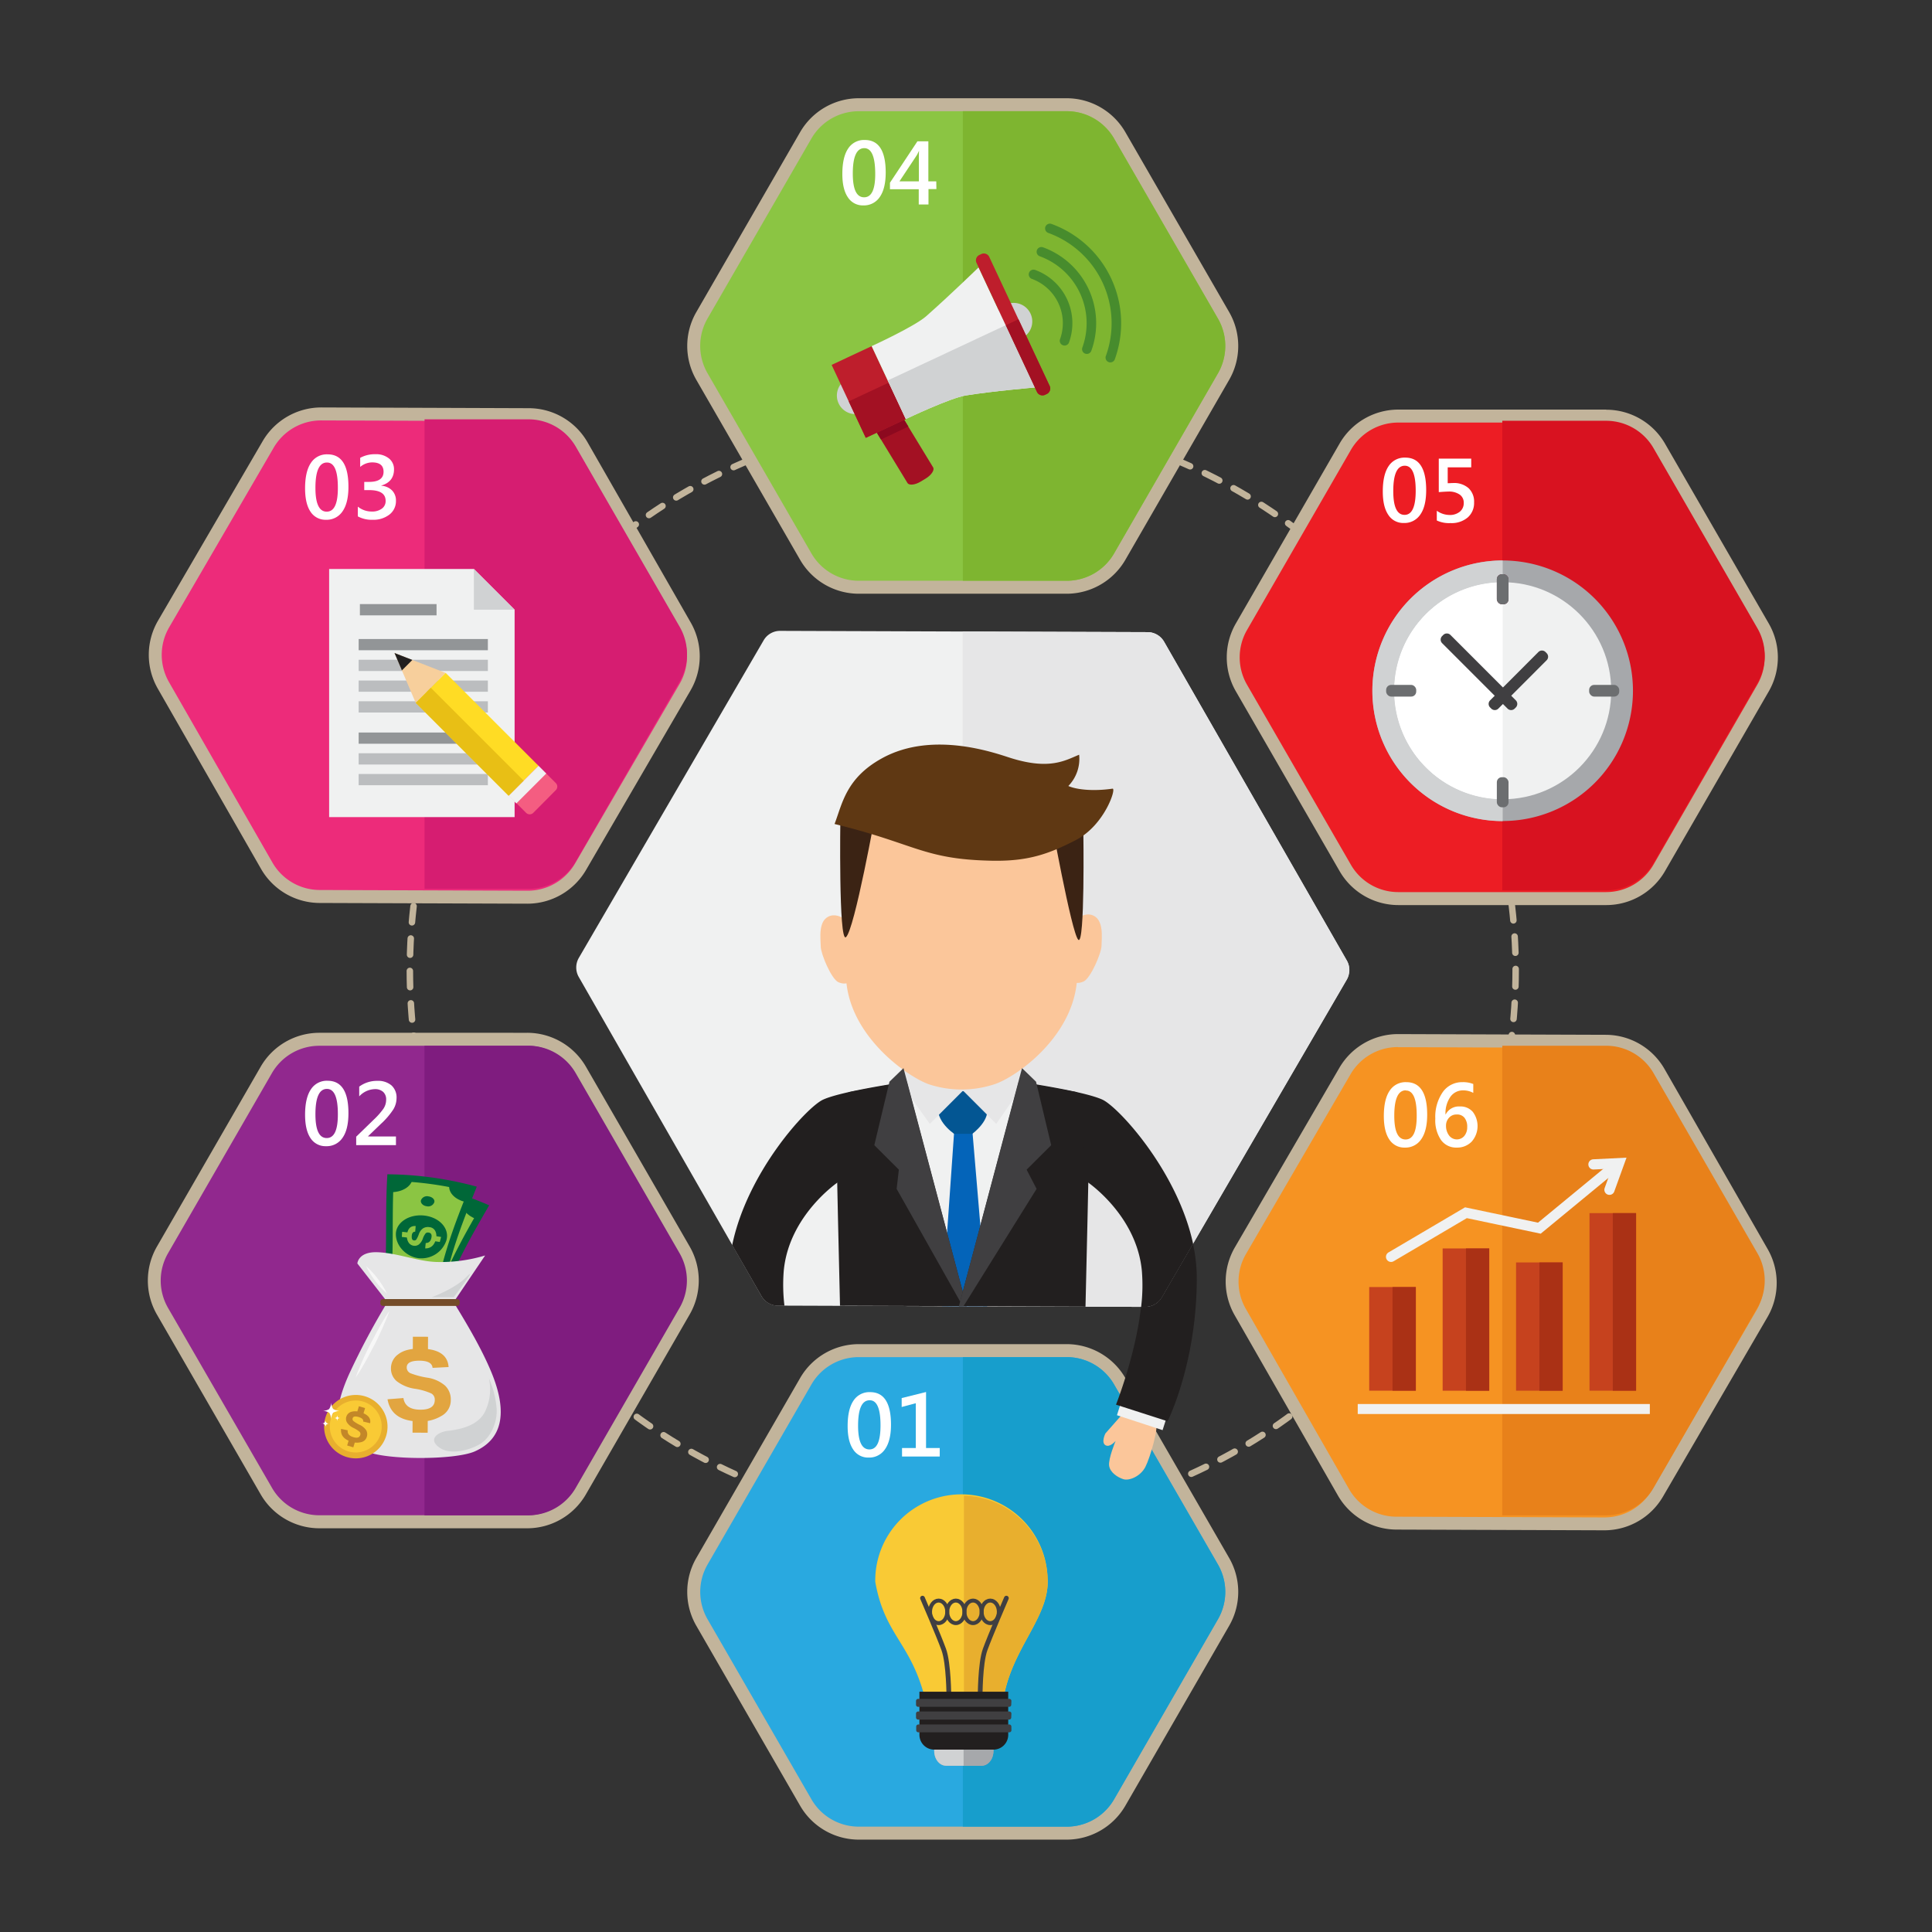 <svg id="Capa_1" data-name="Capa 1" xmlns="http://www.w3.org/2000/svg" viewBox="0 0 595.28 595.28"><rect x="0" y="0" width="595.28" height="595.28" fill="#333333" stroke="none"/><defs><style>.cls-1,.cls-21,.cls-26,.cls-28,.cls-41{fill:none;}.cls-1{stroke:#c2b49b;stroke-width:2px;stroke-dasharray:5 5;}.cls-1,.cls-2,.cls-21,.cls-26,.cls-28,.cls-41{stroke-linecap:round;}.cls-1,.cls-21,.cls-26,.cls-28,.cls-32,.cls-41{stroke-miterlimit:10;}.cls-2,.cls-27{fill:#221f1f;}.cls-2{stroke:#221f1f;stroke-linejoin:round;stroke-width:7.04px;}.cls-3{fill:#29a9e0;}.cls-4{fill:#c2b49b;}.cls-32,.cls-5{fill:#8bc543;}.cls-6{fill:#91288e;}.cls-7{fill:#ed1d24;}.cls-8{fill:#f0f1f1;}.cls-9{fill:#ed2b7a;}.cls-10{fill:#f69322;}.cls-11{fill:#179ecc;}.cls-12{fill:#e8811a;}.cls-13{fill:#d81220;}.cls-14{fill:#7eb530;}.cls-15{fill:#d61d71;}.cls-16{fill:#7f1c7f;}.cls-17{fill:#fff;}.cls-18{fill:#e6e6e7;}.cls-19{fill:#c6421e;}.cls-20{fill:#aa3115;}.cls-21{stroke:#f0f1f1;stroke-width:3.15px;}.cls-22{fill:#f9ca35;}.cls-23{fill:#e8af2e;}.cls-24{fill:#a6a8ab;}.cls-25{fill:#d0d2d3;}.cls-26,.cls-28{stroke:#403f41;}.cls-26{stroke-width:1.46px;}.cls-28{stroke-width:1.21px;}.cls-29{fill:#403f41;}.cls-30{fill:#773249;}.cls-31{fill:#6c6e70;}.cls-32{stroke:#006738;stroke-width:2.04px;}.cls-33{fill:#006738;}.cls-34{fill:#e2a540;}.cls-35{fill:#744c29;}.cls-36{fill:#f7f7f7;}.cls-37{fill:#c38728;}.cls-38{fill:#a31123;}.cls-39{fill:#8c091f;}.cls-40{fill:#be1e2c;}.cls-41{stroke:#478c2d;stroke-width:2.94px;}.cls-42{fill:#0464b9;}.cls-43{fill:#fbc69a;}.cls-44{fill:#035693;}.cls-45{fill:#3b2314;}.cls-46{fill:#5f3813;}.cls-47{fill:#929597;}.cls-48{fill:#bbbdbf;}.cls-49{fill:#f45d81;}.cls-50{fill:#f7cf9c;}.cls-51{fill:#ffdc24;}.cls-52{fill:#e8bf15;}</style></defs><title>business2</title><circle class="cls-1" cx="296.64" cy="298.96" r="170.36"/><polygon class="cls-2" points="264.61 243.07 232.58 298.54 264.61 354.02 328.67 354.02 360.7 298.54 328.67 243.07 264.61 243.07"/><path class="cls-3" d="M264.61,564.82a18.89,18.89,0,0,1-16.33-9.43l-32-55.47a18.92,18.92,0,0,1,0-18.87l32-55.47a18.91,18.91,0,0,1,16.33-9.43h64.06A18.9,18.9,0,0,1,345,425.58l32,55.47a18.92,18.92,0,0,1,0,18.87l-32,55.47a18.89,18.89,0,0,1-16.33,9.43Z"/><path class="cls-4" d="M328.67,418.15a16.85,16.85,0,0,1,14.6,8.43l32,55.47a16.89,16.89,0,0,1,0,16.87l-32,55.47a16.85,16.85,0,0,1-14.6,8.43H264.61a16.85,16.85,0,0,1-14.6-8.43l-32-55.47a16.89,16.89,0,0,1,0-16.87l32-55.47a16.85,16.85,0,0,1,14.6-8.43h64.06m0-4H264.61a20.92,20.92,0,0,0-18.07,10.43l-32,55.47a20.91,20.91,0,0,0,0,20.87l32,55.47a20.91,20.91,0,0,0,18.06,10.43h64.06a20.94,20.94,0,0,0,18.07-10.43l32-55.47a20.91,20.91,0,0,0,0-20.87l-32-55.47a20.92,20.92,0,0,0-18.07-10.43Z"/><path class="cls-5" d="M264.61,180.94a18.89,18.89,0,0,1-16.33-9.43l-32-55.48a18.9,18.9,0,0,1,0-18.86l32-55.47a18.9,18.9,0,0,1,16.33-9.43h64.06A18.89,18.89,0,0,1,345,41.7l32,55.47A18.9,18.9,0,0,1,377,116l-32,55.48a18.89,18.89,0,0,1-16.33,9.43Z"/><path class="cls-4" d="M328.67,34.27a16.85,16.85,0,0,1,14.6,8.43l32,55.47a16.87,16.87,0,0,1,0,16.86l-32,55.48a16.85,16.85,0,0,1-14.6,8.43H264.61a16.85,16.85,0,0,1-14.6-8.43L218,115a16.87,16.87,0,0,1,0-16.86L250,42.7a16.85,16.85,0,0,1,14.6-8.43h64.06m0-4H264.61A20.92,20.92,0,0,0,246.54,40.7l-32,55.47a20.89,20.89,0,0,0,0,20.86l32,55.48a20.91,20.91,0,0,0,18.06,10.43h64.06a20.94,20.94,0,0,0,18.07-10.43l32-55.48a20.89,20.89,0,0,0,0-20.86l-32-55.47a20.92,20.92,0,0,0-18.07-10.43Z"/><polygon class="cls-2" points="264.6 243.07 232.58 298.56 264.62 354.03 328.68 354.01 360.7 298.53 328.66 243.06 264.6 243.07"/><path class="cls-6" d="M98.42,468.89a18.89,18.89,0,0,1-16.33-9.43L50,404a19,19,0,0,1,0-18.87l32-55.48a18.91,18.91,0,0,1,16.33-9.43h64.06a18.9,18.9,0,0,1,16.33,9.42l32,55.47a18.9,18.9,0,0,1,0,18.86l-32,55.48a18.9,18.9,0,0,1-16.33,9.44Z"/><path class="cls-4" d="M162.45,322.21a16.86,16.86,0,0,1,14.6,8.42l32,55.47a16.84,16.84,0,0,1,0,16.86l-32,55.48a16.86,16.86,0,0,1-14.6,8.44H98.42a16.85,16.85,0,0,1-14.6-8.43L51.78,403a16.86,16.86,0,0,1,0-16.87l32-55.48a16.85,16.85,0,0,1,14.6-8.43h64.06m0-4H98.39a20.91,20.91,0,0,0-18.06,10.43l-32,55.48a21,21,0,0,0,0,20.87l32,55.46a20.92,20.92,0,0,0,18.07,10.43h64.06a20.9,20.9,0,0,0,18.06-10.44l32-55.48a20.94,20.94,0,0,0,0-20.86l-32-55.47a20.93,20.93,0,0,0-18.07-10.42Z"/><path class="cls-7" d="M430.83,276.88a18.9,18.9,0,0,1-16.33-9.43l-32-55.46a19,19,0,0,1,0-18.87l32-55.48a18.93,18.93,0,0,1,16.33-9.43l64.06,0a18.94,18.94,0,0,1,16.34,9.43l32,55.47a18.9,18.9,0,0,1,0,18.86l-32,55.48a18.9,18.9,0,0,1-16.33,9.44Z"/><path class="cls-4" d="M494.86,130.19a16.86,16.86,0,0,1,14.6,8.43l32,55.47a16.84,16.84,0,0,1,0,16.86l-32,55.48a16.86,16.86,0,0,1-14.6,8.44H430.83a16.85,16.85,0,0,1-14.6-8.43l-32-55.46a16.86,16.86,0,0,1,0-16.87l32-55.48a16.85,16.85,0,0,1,14.6-8.43l64.06,0h0m0-4h0l-64.06,0a20.91,20.91,0,0,0-18.06,10.43l-32,55.49a20.91,20.91,0,0,0,0,20.86l32,55.46a20.92,20.92,0,0,0,18.07,10.43h64.06A20.9,20.9,0,0,0,513,268.43L545,213a20.91,20.91,0,0,0,0-20.86l-32-55.47a20.94,20.94,0,0,0-18.07-10.43Z"/><path class="cls-8" d="M415,296,358.7,197.77a5.9,5.9,0,0,0-5.1-3l-113.2-.39a5.84,5.84,0,0,0-5.12,2.93l-56.94,97.84a5.89,5.89,0,0,0,0,5.9l56.26,98.23a5.9,5.9,0,0,0,5.1,3l113.2.39h0a5.89,5.89,0,0,0,5.1-2.93l56.94-97.83A5.91,5.91,0,0,0,415,296Z"/><path class="cls-9" d="M98.46,276.22a18.94,18.94,0,0,1-16.3-9.49L50.33,211.14a18.9,18.9,0,0,1,.06-18.86l32.23-55.36a18.92,18.92,0,0,1,16.3-9.38l64.12.23a18.91,18.91,0,0,1,16.3,9.48l31.83,55.59a18.9,18.9,0,0,1-.06,18.86l-32.22,55.37a18.93,18.93,0,0,1-16.3,9.37Z"/><path class="cls-4" d="M99,129.54l64.05.23a16.86,16.86,0,0,1,14.58,8.48l31.83,55.59a16.87,16.87,0,0,1-.06,16.86l-32.22,55.36a16.86,16.86,0,0,1-14.57,8.38h-.06l-64.06-.22a16.86,16.86,0,0,1-14.57-8.49L52.06,210.15a16.87,16.87,0,0,1,.06-16.86l32.22-55.37a16.89,16.89,0,0,1,14.58-8.38H99m0-4h-.06a20.94,20.94,0,0,0-18,10.37L48.67,191.27a20.92,20.92,0,0,0-.08,20.86l31.84,55.59a20.92,20.92,0,0,0,18,10.5l64.05.22h.08a20.94,20.94,0,0,0,18-10.37l32.22-55.36a20.91,20.91,0,0,0,.07-20.86l-31.83-55.59a20.91,20.91,0,0,0-18-10.49L99,125.54Z"/><path class="cls-10" d="M430.24,469.32a18.92,18.92,0,0,1-16.3-9.49l-31.83-55.59a18.9,18.9,0,0,1,.06-18.86L414.4,330a18.91,18.91,0,0,1,16.3-9.37l64.12.22a18.9,18.9,0,0,1,16.3,9.49L543,385.94a18.9,18.9,0,0,1-.06,18.86l-32.22,55.37a18.93,18.93,0,0,1-16.3,9.37Z"/><path class="cls-4" d="M430.76,322.65l64.05.22a16.84,16.84,0,0,1,14.57,8.48l31.84,55.59a16.87,16.87,0,0,1-.06,16.86l-32.22,55.36a16.86,16.86,0,0,1-14.57,8.38h-.06l-64.06-.22a16.86,16.86,0,0,1-14.57-8.48l-31.84-55.59a16.87,16.87,0,0,1,.06-16.86L416.12,331a16.86,16.86,0,0,1,14.58-8.38h.06m0-4h-.06a20.93,20.93,0,0,0-18,10.36l-32.23,55.37a20.94,20.94,0,0,0-.07,20.86l31.84,55.59a20.92,20.92,0,0,0,18,10.49l64.06.22h.08a20.9,20.9,0,0,0,18-10.37l32.23-55.36a20.94,20.94,0,0,0,.07-20.86l-31.84-55.59a20.93,20.93,0,0,0-18-10.49l-64.06-.22Z"/><path class="cls-11" d="M343.27,554.39l32-55.47a16.89,16.89,0,0,0,0-16.87l-32-55.47a16.85,16.85,0,0,0-14.6-8.43h-32V562.82h32A16.85,16.85,0,0,0,343.27,554.39Z"/><path class="cls-12" d="M509.48,458.45l32-55.47a16.87,16.87,0,0,0,0-16.86l-32-55.48a16.87,16.87,0,0,0-14.6-8.43h-32V466.89h32A16.86,16.86,0,0,0,509.48,458.45Z"/><path class="cls-13" d="M509.48,265.9l32-55.48a16.87,16.87,0,0,0,0-16.86l-32-55.47a16.86,16.86,0,0,0-14.6-8.44h-32V274.33h32A16.85,16.85,0,0,0,509.48,265.9Z"/><path class="cls-14" d="M343.27,170.51l32-55.48a16.87,16.87,0,0,0,0-16.86l-32-55.47a16.86,16.86,0,0,0-14.6-8.44h-32V178.94h32A16.85,16.85,0,0,0,343.27,170.51Z"/><path class="cls-15" d="M209.41,193.11l-32-55.48a16.86,16.86,0,0,0-14.6-8.43h-32V273.88h32a16.85,16.85,0,0,0,14.6-8.44l32-55.47A16.82,16.82,0,0,0,209.41,193.11Z"/><path class="cls-16" d="M177.38,330.64a16.87,16.87,0,0,0-14.6-8.43h-32V466.89h32a16.86,16.86,0,0,0,14.6-8.44l32-55.47a16.82,16.82,0,0,0,0-16.86Z"/><path class="cls-17" d="M266,63.29a5.43,5.43,0,0,1-4.75-2.49q-1.71-2.49-1.71-7.19,0-5.18,1.78-7.83a5.83,5.83,0,0,1,5.14-2.65q6.43,0,6.44,10,0,4.95-1.82,7.56A5.85,5.85,0,0,1,266,63.29Zm.31-17.64c-2.36,0-3.55,2.61-3.55,7.82q0,7.32,3.49,7.32t3.42-7.44C269.63,48.21,268.51,45.65,266.27,45.65Z"/><path class="cls-17" d="M288.52,58.26h-2.44V63h-3v-4.7h-8.87v-2l8.46-12.76h3.37V55.88h2.44Zm-5.4-2.38V48.33c0-.54,0-1.14.05-1.8h-.05a12.43,12.43,0,0,1-.67,1.34l-5.31,8Z"/><path class="cls-18" d="M415.74,299v0Z"/><path class="cls-18" d="M414.94,301.91a5.88,5.88,0,0,0,.75-2.19A5.88,5.88,0,0,1,414.94,301.91Z"/><path class="cls-18" d="M415.74,299h0v0A5.9,5.9,0,0,0,415,296L358.7,197.77a5.9,5.9,0,0,0-5.1-3l-57-.2V402.48l56.24.19h0a5.89,5.89,0,0,0,5.1-2.93l56.94-97.83a5.88,5.88,0,0,0,.75-2.19A6.33,6.33,0,0,0,415.74,299Z"/><path class="cls-17" d="M432.52,161.14a5.44,5.44,0,0,1-4.75-2.49c-1.14-1.66-1.71-4.05-1.71-7.19q0-5.18,1.78-7.82A5.84,5.84,0,0,1,433,141q6.42,0,6.43,10,0,5-1.82,7.56A5.83,5.83,0,0,1,432.52,161.14Zm.32-17.64q-3.55,0-3.55,7.82,0,7.32,3.48,7.32c2.28,0,3.43-2.48,3.43-7.44Q436.2,143.51,432.84,143.5Z"/><path class="cls-17" d="M442.7,160.37v-3a6.84,6.84,0,0,0,3.89,1.3,4.82,4.82,0,0,0,3.2-1,3.35,3.35,0,0,0,1.21-2.7,3,3,0,0,0-1.24-2.58,5.75,5.75,0,0,0-3.53-.93c-.52,0-1.5.06-2.92.17V141.31h10V144h-7.25v4.89c.58,0,1.13-.06,1.64-.06a6.75,6.75,0,0,1,4.8,1.59,5.69,5.69,0,0,1,1.69,4.36,5.94,5.94,0,0,1-1.94,4.64,7.64,7.64,0,0,1-5.32,1.75A8.86,8.86,0,0,1,442.7,160.37Z"/><path class="cls-17" d="M432.84,353.59a5.47,5.47,0,0,1-4.76-2.48q-1.69-2.49-1.7-7.2c0-3.45.59-6.05,1.78-7.82a5.82,5.82,0,0,1,5.14-2.66q6.43,0,6.44,10,0,4.95-1.82,7.56A5.83,5.83,0,0,1,432.84,353.59Zm.31-17.64c-2.36,0-3.55,2.61-3.55,7.82q0,7.32,3.48,7.32t3.43-7.44Q436.51,336,433.15,336Z"/><path class="cls-17" d="M453.94,334v2.74a6.39,6.39,0,0,0-3.06-.78,4.73,4.73,0,0,0-4,2,8.88,8.88,0,0,0-1.5,5.41h.06a4.55,4.55,0,0,1,4.35-2.45,5,5,0,0,1,4,1.66,7.25,7.25,0,0,1-.35,9.18,6.2,6.2,0,0,1-4.6,1.83,5.71,5.71,0,0,1-4.84-2.34,10.74,10.74,0,0,1-1.76-6.57,13.38,13.38,0,0,1,2.29-8.18,7.25,7.25,0,0,1,6.08-3.07A8.38,8.38,0,0,1,453.94,334Zm-5.09,9.4a3,3,0,0,0-2.39,1,3.52,3.52,0,0,0-.92,2.43,4.93,4.93,0,0,0,.92,3,3,3,0,0,0,4.73.16,4.17,4.17,0,0,0,.88-2.74,4.36,4.36,0,0,0-.84-2.85A2.88,2.88,0,0,0,448.85,343.39Z"/><path class="cls-17" d="M267.63,449.1a5.44,5.44,0,0,1-4.75-2.49q-1.71-2.49-1.71-7.2c0-3.45.59-6.05,1.78-7.82a5.83,5.83,0,0,1,5.15-2.65q6.42,0,6.43,10c0,3.3-.61,5.81-1.82,7.55A5.83,5.83,0,0,1,267.63,449.1Zm.32-17.65q-3.56,0-3.56,7.83c0,4.87,1.17,7.31,3.49,7.31s3.42-2.48,3.42-7.44C271.3,434,270.19,431.45,268,431.45Z"/><path class="cls-17" d="M289.55,448.77H277.93v-2.61h4.24v-13.8l-4.35,1.16v-2.75l7.51-1.87v17.26h4.22Z"/><path class="cls-17" d="M100.43,353.16a5.46,5.46,0,0,1-4.76-2.49Q94,348.18,94,343.47c0-3.45.6-6.05,1.79-7.82a5.81,5.81,0,0,1,5.14-2.65q6.44,0,6.43,10,0,5-1.81,7.56A5.85,5.85,0,0,1,100.43,353.16Zm.31-17.65q-3.55,0-3.55,7.82,0,7.32,3.48,7.32t3.43-7.44Q104.1,335.52,100.74,335.51Z"/><path class="cls-17" d="M122,352.83H109.75v-2.6l5.4-5.24a22.71,22.71,0,0,0,2.95-3.32,5,5,0,0,0,.88-2.84,3.09,3.09,0,0,0-.92-2.4,3.68,3.68,0,0,0-2.61-.85,6.79,6.79,0,0,0-4.77,2.23v-3a9.14,9.14,0,0,1,5.59-1.78,6.34,6.34,0,0,1,4.33,1.38,5,5,0,0,1,1.58,4,6.76,6.76,0,0,1-1,3.43,23.22,23.22,0,0,1-3.77,4.4l-4,3.85v.07H122Z"/><path class="cls-17" d="M100.43,160.15a5.46,5.46,0,0,1-4.76-2.49Q94,155.17,94,150.46q0-5.16,1.79-7.82a5.81,5.81,0,0,1,5.14-2.65q6.44,0,6.43,10,0,4.95-1.81,7.55A5.85,5.85,0,0,1,100.43,160.15Zm.31-17.64c-2.37,0-3.55,2.6-3.55,7.82q0,7.32,3.48,7.32t3.43-7.44C104.1,145.07,103,142.51,100.74,142.51Z"/><path class="cls-17" d="M110.25,159.1v-3a6.77,6.77,0,0,0,4.3,1.51,5,5,0,0,0,3.11-.89,2.85,2.85,0,0,0,1.16-2.39q0-3.31-5.08-3.32h-1.51v-2.53h1.45q4.5,0,4.5-3.13,0-2.88-3.51-2.88a5.72,5.72,0,0,0-3.69,1.4v-2.8a9.39,9.39,0,0,1,4.7-1.12,6.28,6.28,0,0,1,4.16,1.3,4.19,4.19,0,0,1,1.56,3.35q0,3.86-3.91,5v.06a5.15,5.15,0,0,1,3.33,1.47A4.43,4.43,0,0,1,122,154.3a5.23,5.23,0,0,1-2,4.24,8,8,0,0,1-5.2,1.61A8.83,8.83,0,0,1,110.25,159.1Z"/><rect class="cls-8" x="418.34" y="432.6" width="90" height="3.08"/><rect class="cls-19" x="421.88" y="396.56" width="14.36" height="31.93"/><rect class="cls-20" x="429.06" y="396.56" width="7.18" height="31.93"/><rect class="cls-19" x="444.5" y="384.67" width="14.36" height="43.83"/><rect class="cls-20" x="451.68" y="384.67" width="7.18" height="43.83"/><rect class="cls-19" x="467.12" y="388.98" width="14.36" height="39.52"/><rect class="cls-20" x="474.3" y="388.98" width="7.18" height="39.52"/><rect class="cls-19" x="489.75" y="373.78" width="14.36" height="54.71"/><rect class="cls-20" x="496.92" y="373.78" width="7.18" height="54.71"/><polyline class="cls-21" points="496.92 359.78 474.3 378.42 451.68 373.66 428.61 387.25"/><polyline class="cls-21" points="490.97 358.77 498.87 358.38 495.9 366.59"/><path class="cls-22" d="M322.77,486.36a26.55,26.55,0,0,0-53.09,1C272.6,503.93,280.6,506,285,523.28c9.48,6.31,8.75,4.85,24,1.24,2.18-15.93,13.82-25.55,13.82-37.15A8.39,8.39,0,0,0,322.77,486.36Z"/><path class="cls-23" d="M322.8,487.37a8.39,8.39,0,0,0,0-1A26.54,26.54,0,0,0,297,460.83V527.4c2.62-.43,6.11-1.5,12-2.88C311.16,508.59,322.8,499,322.8,487.37Z"/><path class="cls-24" d="M287.84,531.29v8.2c0,2.52,1.64,4.56,3.66,4.56h10.95c2,0,3.65-2,3.65-4.56v-8.2Z"/><path class="cls-25" d="M287.84,531.29v8.2c0,2.52,1.64,4.56,3.66,4.56h5.41V531.29Z"/><path class="cls-24" d="M306.1,539.49v-8.2h-9.19v12.76h5.54C304.47,544.05,306.1,542,306.1,539.49Z"/><path class="cls-26" d="M284.24,492.41s5,11.56,6.55,15.85,1.57,14.52,1.57,14.52"/><path class="cls-26" d="M310.08,492.41s-5,11.56-6.55,15.85S302,522.78,302,522.78"/><path class="cls-27" d="M283.29,521.24v13.29a4.57,4.57,0,0,0,4.57,4.56h18.23a4.56,4.56,0,0,0,4.56-4.56V521.24Z"/><path class="cls-28" d="M291.86,496.63c0,1.93-1.19,3.48-2.65,3.48s-2.65-1.55-2.65-3.48,1.19-3.47,2.65-3.47S291.86,494.72,291.86,496.63Z"/><path class="cls-28" d="M297.16,496.63c0,1.93-1.19,3.48-2.65,3.48s-2.65-1.55-2.65-3.48,1.18-3.47,2.65-3.47S297.16,494.72,297.16,496.63Z"/><path class="cls-28" d="M302.46,496.63c0,1.93-1.19,3.48-2.65,3.48s-2.65-1.55-2.65-3.48,1.18-3.47,2.65-3.47S302.46,494.72,302.46,496.63Z"/><path class="cls-28" d="M307.76,496.63c0,1.93-1.19,3.48-2.65,3.48s-2.65-1.55-2.65-3.48,1.18-3.47,2.65-3.47S307.76,494.72,307.76,496.63Z"/><path class="cls-29" d="M311.58,525.25a.64.64,0,0,1-.63.65H282.86a.64.64,0,0,1-.62-.65v-1.14a.65.65,0,0,1,.62-.66H311a.65.65,0,0,1,.63.66Z"/><path class="cls-29" d="M311.58,529.17a.65.65,0,0,1-.63.66H282.86a.65.65,0,0,1-.62-.66V528a.65.65,0,0,1,.62-.66H311a.65.65,0,0,1,.63.66Z"/><path class="cls-29" d="M311.64,533.09a.65.65,0,0,1-.62.66H282.93a.65.65,0,0,1-.63-.66V532a.65.65,0,0,1,.63-.66H311a.65.65,0,0,1,.62.66Z"/><path class="cls-24" d="M503.14,212.83A40.14,40.14,0,1,1,463,172.69,40.14,40.14,0,0,1,503.14,212.83Z"/><circle class="cls-8" cx="463" cy="212.83" r="33.44"/><path class="cls-25" d="M463,246.27a33.44,33.44,0,1,1,0-66.88h0v-6.7h0A40.14,40.14,0,1,0,463,253h0v-6.7Z"/><path class="cls-17" d="M429.56,212.83A33.44,33.44,0,0,0,463,246.27h0V179.39h0A33.44,33.44,0,0,0,429.56,212.83Z"/><rect class="cls-30" x="461.2" y="176.92" width="3.6" height="9.27" rx="1.55" ry="1.55"/><rect class="cls-31" x="427.09" y="211.03" width="9.27" height="3.6" rx="1.55" ry="1.55"/><rect class="cls-31" x="489.64" y="211.03" width="9.27" height="3.6" rx="1.55" ry="1.55"/><rect class="cls-31" x="461.2" y="176.92" width="3.6" height="9.27" rx="1.55" ry="1.55"/><rect class="cls-31" x="461.2" y="239.47" width="3.6" height="9.27" rx="1.55" ry="1.55"/><path class="cls-29" d="M467.05,215.79a1.56,1.56,0,0,1,0,2.19l-.35.35a1.55,1.55,0,0,1-2.2,0l-20.15-20.15a1.55,1.55,0,0,1,0-2.2l.35-.35a1.57,1.57,0,0,1,2.2,0Z"/><path class="cls-29" d="M461.67,218.33a1.54,1.54,0,0,1-2.19,0l-.35-.35a1.54,1.54,0,0,1,0-2.19L474,200.9a1.55,1.55,0,0,1,2.2,0l.34.35a1.54,1.54,0,0,1,0,2.19Z"/><path class="cls-32" d="M149.26,371.86c-5.84,10.06-11.53,20.23-14.71,31L119,398.22c2.69-10.86,3.51-21.86,5.82-33.4A106.69,106.69,0,0,1,149.26,371.86Z"/><path class="cls-33" d="M133.63,377.93c4.64,1.33,7,5.29,5.41,8.58a8.07,8.07,0,0,1-9.36,4.07c-3.67-1.07-6.27-4.77-5.72-8.33S129,376.63,133.63,377.93Z"/><path class="cls-33" d="M119,398.22l4.16,1.23a4.43,4.43,0,0,0-3.19-5.39C119.64,395.45,119.32,396.84,119,398.22Z"/><path class="cls-5" d="M130,382.39q-.9-.18-1.23,1.11c-.23.85-.07,1.35.45,1.5a.76.76,0,0,0,.82-.22,8.36,8.36,0,0,0,1-1.52,3.46,3.46,0,0,1,1.53-1.55,2.81,2.81,0,0,1,2-.07,2.22,2.22,0,0,1,1.63,1.51,3.46,3.46,0,0,1-.14,2.3c-.75,1.89-2,2.71-3.72,2.5.13-.54.25-1.09.38-1.63a1.67,1.67,0,0,0,1.94-1.3c.36-.95.14-1.54-.65-1.77a1,1,0,0,0-.89.12,5.56,5.56,0,0,0-1.09,1.48,4.09,4.09,0,0,1-1.46,1.61,2.09,2.09,0,0,1-1.63.16,2.2,2.2,0,0,1-1.42-1.19,3.29,3.29,0,0,1-.15-2.34c.44-1.89,1.47-2.69,3-2.36Z"/><path class="cls-5" d="M127.7,382.29c-.13.52-.25,1-.38,1.55l-1.67-.44.33-1.55Z"/><path class="cls-5" d="M137.63,385.13c-.21.5-.42,1-.62,1.49l-1.62-.49c.19-.5.38-1,.58-1.5Z"/><path class="cls-33" d="M134.31,402.76c.42-1.37.87-2.73,1.35-4.09a4.4,4.4,0,0,0-5.49,2.87Z"/><path class="cls-33" d="M148.88,371.71q-3.15-1.31-6.34-2.41c-1,2.33.82,5.05,4.16,6.29Z"/><path class="cls-33" d="M124.78,364.82c-.28,1.47-.55,2.94-.8,4.4,3.53.64,6.79-.65,7.52-3.11C129.29,365.61,127.05,365.17,124.78,364.82Z"/><path class="cls-33" d="M128.88,393.31a1.48,1.48,0,0,1,1.05,1.84,1.51,1.51,0,0,1-1.87,1,1.53,1.53,0,0,1-1.06-1.84A1.49,1.49,0,0,1,128.88,393.31Z"/><path class="cls-33" d="M135.59,372.22c1.14.33,1.8,1.25,1.49,2a2.05,2.05,0,0,1-2.5.87c-1.08-.3-1.76-1.2-1.51-2A2,2,0,0,1,135.59,372.22Z"/><path class="cls-32" d="M145.53,366.32C141.19,377.1,137,388,135.4,399.08c-5.35-.78-10.69-1.56-16.08-2.33,1.1-11.14.33-22.14,1-33.9A106.43,106.43,0,0,1,145.53,366.32Z"/><path class="cls-33" d="M130.93,374.56c4.78.65,7.68,4.23,6.58,7.71a8.09,8.09,0,0,1-8.68,5.38c-3.78-.54-6.89-3.83-6.85-7.43S126.15,373.94,130.93,374.56Z"/><path class="cls-33" d="M119.32,396.75l4.29.62a4.43,4.43,0,0,0-3.94-4.88C119.59,393.91,119.47,395.33,119.32,396.75Z"/><path class="cls-5" d="M127.93,379.5c-.61,0-1,.39-1.06,1.27s.12,1.35.67,1.42a.74.74,0,0,0,.77-.33,7.89,7.89,0,0,0,.76-1.64,3.53,3.53,0,0,1,1.3-1.76,2.8,2.8,0,0,1,1.95-.35,2.18,2.18,0,0,1,1.83,1.26,3.43,3.43,0,0,1,.2,2.29c-.47,2-1.57,3-3.32,3,0-.55.09-1.11.14-1.67.94,0,1.51-.51,1.74-1.56s-.09-1.55-.9-1.66a1,1,0,0,0-.87.25,5.55,5.55,0,0,0-.86,1.62,4.12,4.12,0,0,1-1.22,1.8,2.13,2.13,0,0,1-1.6.39,2.21,2.21,0,0,1-1.57-1,3.34,3.34,0,0,1-.48-2.3c.16-1.93,1.07-2.87,2.67-2.77Z"/><path class="cls-5" d="M125.68,379.73l-.15,1.58-1.72-.19c0-.53.07-1.06.11-1.59Z"/><path class="cls-5" d="M135.91,381.12c-.13.52-.27,1-.4,1.55l-1.67-.25c.12-.52.23-1,.36-1.56Z"/><path class="cls-33" d="M135.15,399c.22-1.42.47-2.83.75-4.24a4.4,4.4,0,0,0-5,3.62Z"/><path class="cls-33" d="M145.13,366.22c-2.21-.56-4.41-1.05-6.62-1.48-.68,2.46,1.53,4.88,5,5.63C144.06,369,144.6,367.6,145.13,366.22Z"/><path class="cls-33" d="M120.29,362.85c-.07,1.5-.12,3-.16,4.47,3.58.13,6.62-1.61,7-4.15C124.86,363,122.59,362.88,120.29,362.85Z"/><path class="cls-33" d="M128.43,390.46a1.49,1.49,0,0,1,1.3,1.67,1.53,1.53,0,0,1-3-.43A1.49,1.49,0,0,1,128.43,390.46Z"/><path class="cls-33" d="M132.05,368.63c1.18.16,2,1,1.76,1.81a2,2,0,0,1-2.35,1.22c-1.1-.14-1.91-.93-1.78-1.77A2,2,0,0,1,132.05,368.63Z"/><path class="cls-18" d="M119.37,401.21l-9.26-11.91s.22-3.68,6.19-3.47,12.35,2.78,18,3a47.55,47.55,0,0,0,15.18-2l-9.68,14.33Z"/><path class="cls-18" d="M151.52,423.09c-3-7.32-7.55-15-11.77-21.88H119.37a223.54,223.54,0,0,0-11.67,21.88c-7,15.4-3,20.47,5.22,24.11,6.12,2.7,27.25,2.7,33.37,0C154.54,443.56,156.62,435.64,151.52,423.09Z"/><path class="cls-34" d="M133.28,421.46q-.18-2.2-4.06-2.21c-2.59,0-3.9.67-3.9,2.06a1.91,1.91,0,0,0,1.25,1.84,25.6,25.6,0,0,0,5,1.32,10.83,10.83,0,0,1,5.55,2.45,5.86,5.86,0,0,1,1.77,4.44,5.46,5.46,0,0,1-2.87,4.91,12.23,12.23,0,0,1-6.52,1.71q-8.88,0-10.1-6.84l4.9-.38c.36,2.38,2.1,3.58,5.24,3.59q4.41,0,4.42-3a2.15,2.15,0,0,0-1.06-2,19.14,19.14,0,0,0-5-1.44,12,12,0,0,1-5.7-2.37,5.09,5.09,0,0,1-1.74-4,5.26,5.26,0,0,1,2.27-4.28c1.51-1.17,3.7-1.74,6.57-1.73q8.52,0,8.92,5.68Z"/><rect class="cls-34" x="127.41" y="411.62" width="4.24" height="4.67" transform="translate(-284.91 541.93) rotate(-89.78)"/><rect class="cls-34" x="127.32" y="436.95" width="4.25" height="4.67" transform="translate(-310.35 566.99) rotate(-89.77)"/><path class="cls-35" d="M141.64,401.65a.84.84,0,0,1-.91.73H118.1a.84.84,0,0,1-.91-.73V401a.84.84,0,0,1,.91-.74h22.63a.84.84,0,0,1,.91.74Z"/><path class="cls-25" d="M135.35,446c3.77,2.71,10.49.4,13-1.36,3.46-2.45,5-7.35,4.65-10.85a28.75,28.75,0,0,0-2.36-9.13,15.74,15.74,0,0,1-1,9.86c-2,4.72-7.83,5.92-11.69,6.35C135.25,441.15,131.61,443.27,135.35,446Z"/><path class="cls-25" d="M133.06,399.68s7.13-2.59,10.65-6.21c4-4.09-3.91,6.21-3.91,6.21Z"/><path class="cls-36" d="M112.84,390.17a4.43,4.43,0,0,1,.36.3c.22.19.52.48.87.83a29.73,29.73,0,0,1,2.36,2.74,29.11,29.11,0,0,1,2,3c.25.43.44.8.57,1.06s.19.42.19.42-.13-.1-.35-.3-.53-.47-.88-.83a28.1,28.1,0,0,1-2.35-2.74,27.57,27.57,0,0,1-2-3c-.25-.43-.44-.8-.57-1.06S112.84,390.17,112.84,390.17Z"/><path class="cls-36" d="M120,403.87s-.11.35-.33.94-.55,1.44-1,2.44c-.83,2-2,4.63-3.34,7.2s-2.7,5.1-3.83,7c-.55.93-1,1.69-1.39,2.22s-.56.83-.56.83.11-.35.33-.94.55-1.44,1-2.44c.83-2,2-4.63,3.35-7.2s2.69-5.1,3.82-7c.56-.93,1-1.69,1.4-2.22S120,403.87,120,403.87Z"/><path class="cls-23" d="M119,442.35a9.77,9.77,0,1,1-6.59-12.14A9.77,9.77,0,0,1,119,442.35Z"/><path class="cls-22" d="M117.27,441.85a8,8,0,1,1-5.4-10A8,8,0,0,1,117.27,441.85Z"/><path class="cls-37" d="M111.89,438c.13-.61-.33-1.07-1.39-1.39s-1.67-.19-1.84.37a.8.8,0,0,0,.29.9,10.39,10.39,0,0,0,1.89,1.15,4.72,4.72,0,0,1,2,1.67,2.53,2.53,0,0,1,.18,2,2.33,2.33,0,0,1-1.76,1.65,5.21,5.21,0,0,1-2.87-.09q-3.62-1.08-3.3-4l2.05.44c-.14,1,.42,1.71,1.7,2.1s1.92.13,2.17-.68a.94.94,0,0,0-.2-.94,8.23,8.23,0,0,0-1.87-1.19,5.06,5.06,0,0,1-2-1.66,2.16,2.16,0,0,1-.23-1.82,2.26,2.26,0,0,1,1.44-1.48,4.51,4.51,0,0,1,2.89.09c2.32.69,3.3,1.83,3,3.4Z"/><rect class="cls-37" x="110.36" y="433.46" width="1.81" height="1.99" transform="translate(-336.82 415.93) rotate(-73.27)"/><rect class="cls-37" x="107.27" y="443.78" width="1.81" height="1.99" transform="translate(-348.92 420.52) rotate(-73.29)"/><path class="cls-17" d="M102.05,437.48a4.41,4.41,0,0,1,.59-2.18,4.63,4.63,0,0,1,2.19-.6,4.06,4.06,0,0,1-2.19-.59,4.08,4.08,0,0,1-.59-2.18,4.07,4.07,0,0,1-.63,2.22,3.81,3.81,0,0,1-2.15.55,4.2,4.2,0,0,1,2.18.6A4.13,4.13,0,0,1,102.05,437.48Z"/><path class="cls-17" d="M103.9,437.92a1.59,1.59,0,0,1,.21-.78,1.62,1.62,0,0,1,.78-.21,1.48,1.48,0,0,1-.78-.22,1.41,1.41,0,0,1-.21-.77,1.43,1.43,0,0,1-.22.79,1.41,1.41,0,0,1-.77.2,1.43,1.43,0,0,1,.78.21A1.52,1.52,0,0,1,103.9,437.92Z"/><path class="cls-17" d="M100.28,440a2.26,2.26,0,0,1,.29-1.08,2.29,2.29,0,0,1,1.08-.3,1.12,1.12,0,0,1-1.37-1.37,2,2,0,0,1-.31,1.1,1.88,1.88,0,0,1-1.06.27,1.13,1.13,0,0,1,1.37,1.38Z"/><path class="cls-38" d="M287.51,144c.5.82-.52,2.37-2.29,3.45l-1.5.91c-1.77,1.08-3.62,1.28-4.12.45l-20.93-34.36c-.5-.83.52-2.37,2.29-3.45l1.5-.92c1.77-1.08,3.61-1.28,4.12-.45Z"/><path class="cls-39" d="M271.45,135.43l8.43-4-13.3-21.84c-.51-.83-2.35-.63-4.12.45L261,111c-1.77,1.08-2.79,2.62-2.29,3.45Z"/><path class="cls-25" d="M317.52,96.63a5.72,5.72,0,1,1-7.61-2.76A5.72,5.72,0,0,1,317.52,96.63Z"/><path class="cls-25" d="M268.76,119.46a5.72,5.72,0,1,1-7.61-2.76A5.73,5.73,0,0,1,268.76,119.46Z"/><rect class="cls-40" x="260.86" y="108.37" width="13.62" height="24.81" transform="translate(-25.96 124.9) rotate(-25.09)"/><rect class="cls-38" x="263.49" y="120.19" width="13.62" height="12.41" transform="translate(-28.09 126.55) rotate(-25.09)"/><path class="cls-8" d="M318.86,119.39s-13.09,1.12-21.31,2.46c-4.88.79-18.46,7.27-18.46,7.27l-10.52-22.47s13.27-6.07,16.85-9.26c7.67-6.79,16.09-15,16.09-15Z"/><path class="cls-40" d="M323.4,118.88a1.83,1.83,0,0,1-.78,2.47l-.74.35a1.84,1.84,0,0,1-2.4-1L300.91,81.06a1.83,1.83,0,0,1,.78-2.47l.75-.35a1.84,1.84,0,0,1,2.4,1Z"/><path class="cls-25" d="M273.52,117.23l5.57,11.89s13.58-6.48,18.46-7.27c8.22-1.34,21.31-2.46,21.31-2.46l-9-19.18Z"/><path class="cls-38" d="M309.88,100.21l9.53,20.35a1.94,1.94,0,0,0,2.47,1.14l.74-.35a1.92,1.92,0,0,0,.71-2.62L313.8,98.37Z"/><path class="cls-41" d="M318.44,84.55A16,16,0,0,1,328,105"/><path class="cls-41" d="M323.48,70.38a31.07,31.07,0,0,1,18.63,39.81"/><path class="cls-41" d="M320.87,77.58a23.42,23.42,0,0,1,14,30"/><polygon class="cls-8" points="309.28 334.19 285.09 333.29 260.32 342.76 260.32 402.35 332.66 402.61 332.66 342.76 309.28 334.19"/><polygon class="cls-42" points="294 348.54 290.23 402.46 304.17 402.5 299.61 348.54 294 348.54"/><path class="cls-43" d="M346.71,434.73l-6.12,6.94s-1.38,2.76,0,3.61,3.15-1.32,3.15-1.32-2.3,5.51-2,7.65,2.69,3.63,4.42,4.16,5.23-.82,6.76-3.81,4.18-12.37,3.21-13.43S346.71,434.73,346.71,434.73Z"/><polygon class="cls-8" points="344.15 436.05 358.21 440.65 359.43 436.81 345.37 432.2 344.15 436.05"/><path class="cls-44" d="M296.72,336.17s-5.61.12-7,2.68c-3,5.65,4.26,10.49,4.26,10.49h5.61s6-4.39,4.32-8.64C302.55,337.28,296.72,336.17,296.72,336.17Z"/><polygon class="cls-18" points="277.8 334.1 286.49 346.28 297.04 335.72 279.39 324.03 277.8 334.1"/><polygon class="cls-18" points="296.4 335.72 306.96 346.28 314.85 334.9 314.06 324.03 296.4 335.72"/><path class="cls-43" d="M255.88,282.17c-4,1.16-3,7.19-3,9.43s3.3,10.19,5.52,11.07c5.61,2.21,5.61-6.11,5.61-6.11v-9.68S259.83,281,255.88,282.17Z"/><path class="cls-43" d="M336.36,281.91c-3.95-1.17-8.1,4.72-8.1,4.72v9.67s0,8.58,5.62,6.11c2.17-1,5.52-8.82,5.52-11.06S340.31,283.08,336.36,281.91Z"/><path class="cls-43" d="M306.1,239.75H286.46c-14.25,0-25.81,15.31-25.81,34.21v26c0,18.9,19.38,32.13,25.81,34.21a32.34,32.34,0,0,0,19.64,0c6.75-2,25.81-15.31,25.81-34.21V274C331.91,255.06,320.35,239.75,306.1,239.75Z"/><path class="cls-45" d="M260.65,288.75c2.63-2.16,9.2-38.55,9.54-40.47l-11.26,3.65S258.35,290.64,260.65,288.75Z"/><path class="cls-45" d="M323.5,250.56s6.68,37.19,8.75,39,1.55-33.27,1.55-33.27Z"/><path class="cls-46" d="M342.79,243c-5.56.81-10.84.4-13.62-.82a12,12,0,0,0,3.33-9.64c-4.24,1.74-9,4.73-20.81,1.1-4.41-1.36-24.05-8.77-39.94,0-11.1,6.11-12.22,14-14.61,20.25,25,6.09,27.27,10.86,48.28,11.31,11,.23,17.45-1.89,26.17-6.42S344.06,242.84,342.79,243Z"/><path class="cls-27" d="M241.48,391.61c1.58-17.23,16.83-27.45,16.83-27.45l21.08-30.87s-20.14,2.87-25.85,5.56c-5,2.35-23.3,22.26-27.94,44.79l9,15.67a5.9,5.9,0,0,0,5.1,3h2A54.06,54.06,0,0,1,241.48,391.61Z"/><path class="cls-27" d="M261.44,336.51l-3.5,27s.39,18.84.88,38.81l39,.13-18.43-69.19Z"/><polygon class="cls-29" points="274.06 333.29 269.39 352.85 276.95 360.39 276.27 366.31 296.65 402.48 297.83 402.48 278.38 329.11 274.06 333.29"/><path class="cls-27" d="M352.9,402.67h-1.33c-1.66,14.9-7.71,30.13-7.71,30.13l15.89,5.11s9-17.76,9-44.14a50.3,50.3,0,0,0-1.17-10.51L358,399.74A5.89,5.89,0,0,1,352.9,402.67Z"/><path class="cls-27" d="M339.74,338.85c-5.71-2.69-25.85-5.56-25.85-5.56L335,364.16s15.24,10.22,16.83,27.45a55,55,0,0,1-.23,11.06h1.33a5.89,5.89,0,0,0,5.1-2.93l9.59-16.48C362.82,360.89,344.68,341.18,339.74,338.85Z"/><path class="cls-27" d="M331.84,336.51l-17.95-3.22-18.43,69.18,39,.14c.49-20.07.88-39.07.88-39.07Z"/><polygon class="cls-29" points="316.32 360.39 323.89 352.85 319.22 333.29 314.9 329.11 295.45 402.48 296.86 402.48 319.39 366.31 316.32 360.39"/><polygon class="cls-8" points="101.41 175.31 101.41 251.76 158.56 251.76 158.56 187.86 146.01 175.31 101.41 175.31"/><polygon class="cls-25" points="158.56 187.86 146.01 175.31 146.01 187.86 158.56 187.86"/><rect class="cls-47" x="110.51" y="196.89" width="39.81" height="3.46"/><rect class="cls-48" x="110.51" y="203.28" width="39.81" height="3.47"/><rect class="cls-48" x="110.51" y="209.68" width="39.81" height="3.46"/><rect class="cls-47" x="110.89" y="186.13" width="23.62" height="3.47"/><rect class="cls-48" x="110.51" y="216.07" width="39.81" height="3.47"/><rect class="cls-47" x="110.51" y="225.7" width="39.81" height="3.46"/><rect class="cls-48" x="110.51" y="232.09" width="39.81" height="3.47"/><rect class="cls-48" x="110.51" y="238.48" width="39.81" height="3.46"/><path class="cls-49" d="M156.66,245a1.55,1.55,0,0,1,0-2.18l7-6.95a1.54,1.54,0,0,1,2.19,0l5.4,5.4a1.54,1.54,0,0,1,0,2.19l-6.95,7a1.56,1.56,0,0,1-2.19,0Z"/><polygon class="cls-50" points="137.31 207.34 121.55 201.2 128.09 216.56 137.31 207.34"/><polygon class="cls-27" points="127.05 203.34 121.55 201.2 123.83 206.56 127.05 203.34"/><rect class="cls-51" x="140.49" y="206.03" width="13.04" height="40.47" transform="translate(-116.92 170.17) rotate(-44.99)"/><rect class="cls-8" x="155.99" y="240.08" width="13.04" height="3.36" transform="translate(-123.35 185.72) rotate(-45)"/><rect class="cls-52" x="141.44" y="208.31" width="6.58" height="40.47" transform="translate(-119.22 169.28) rotate(-45)"/></svg>
